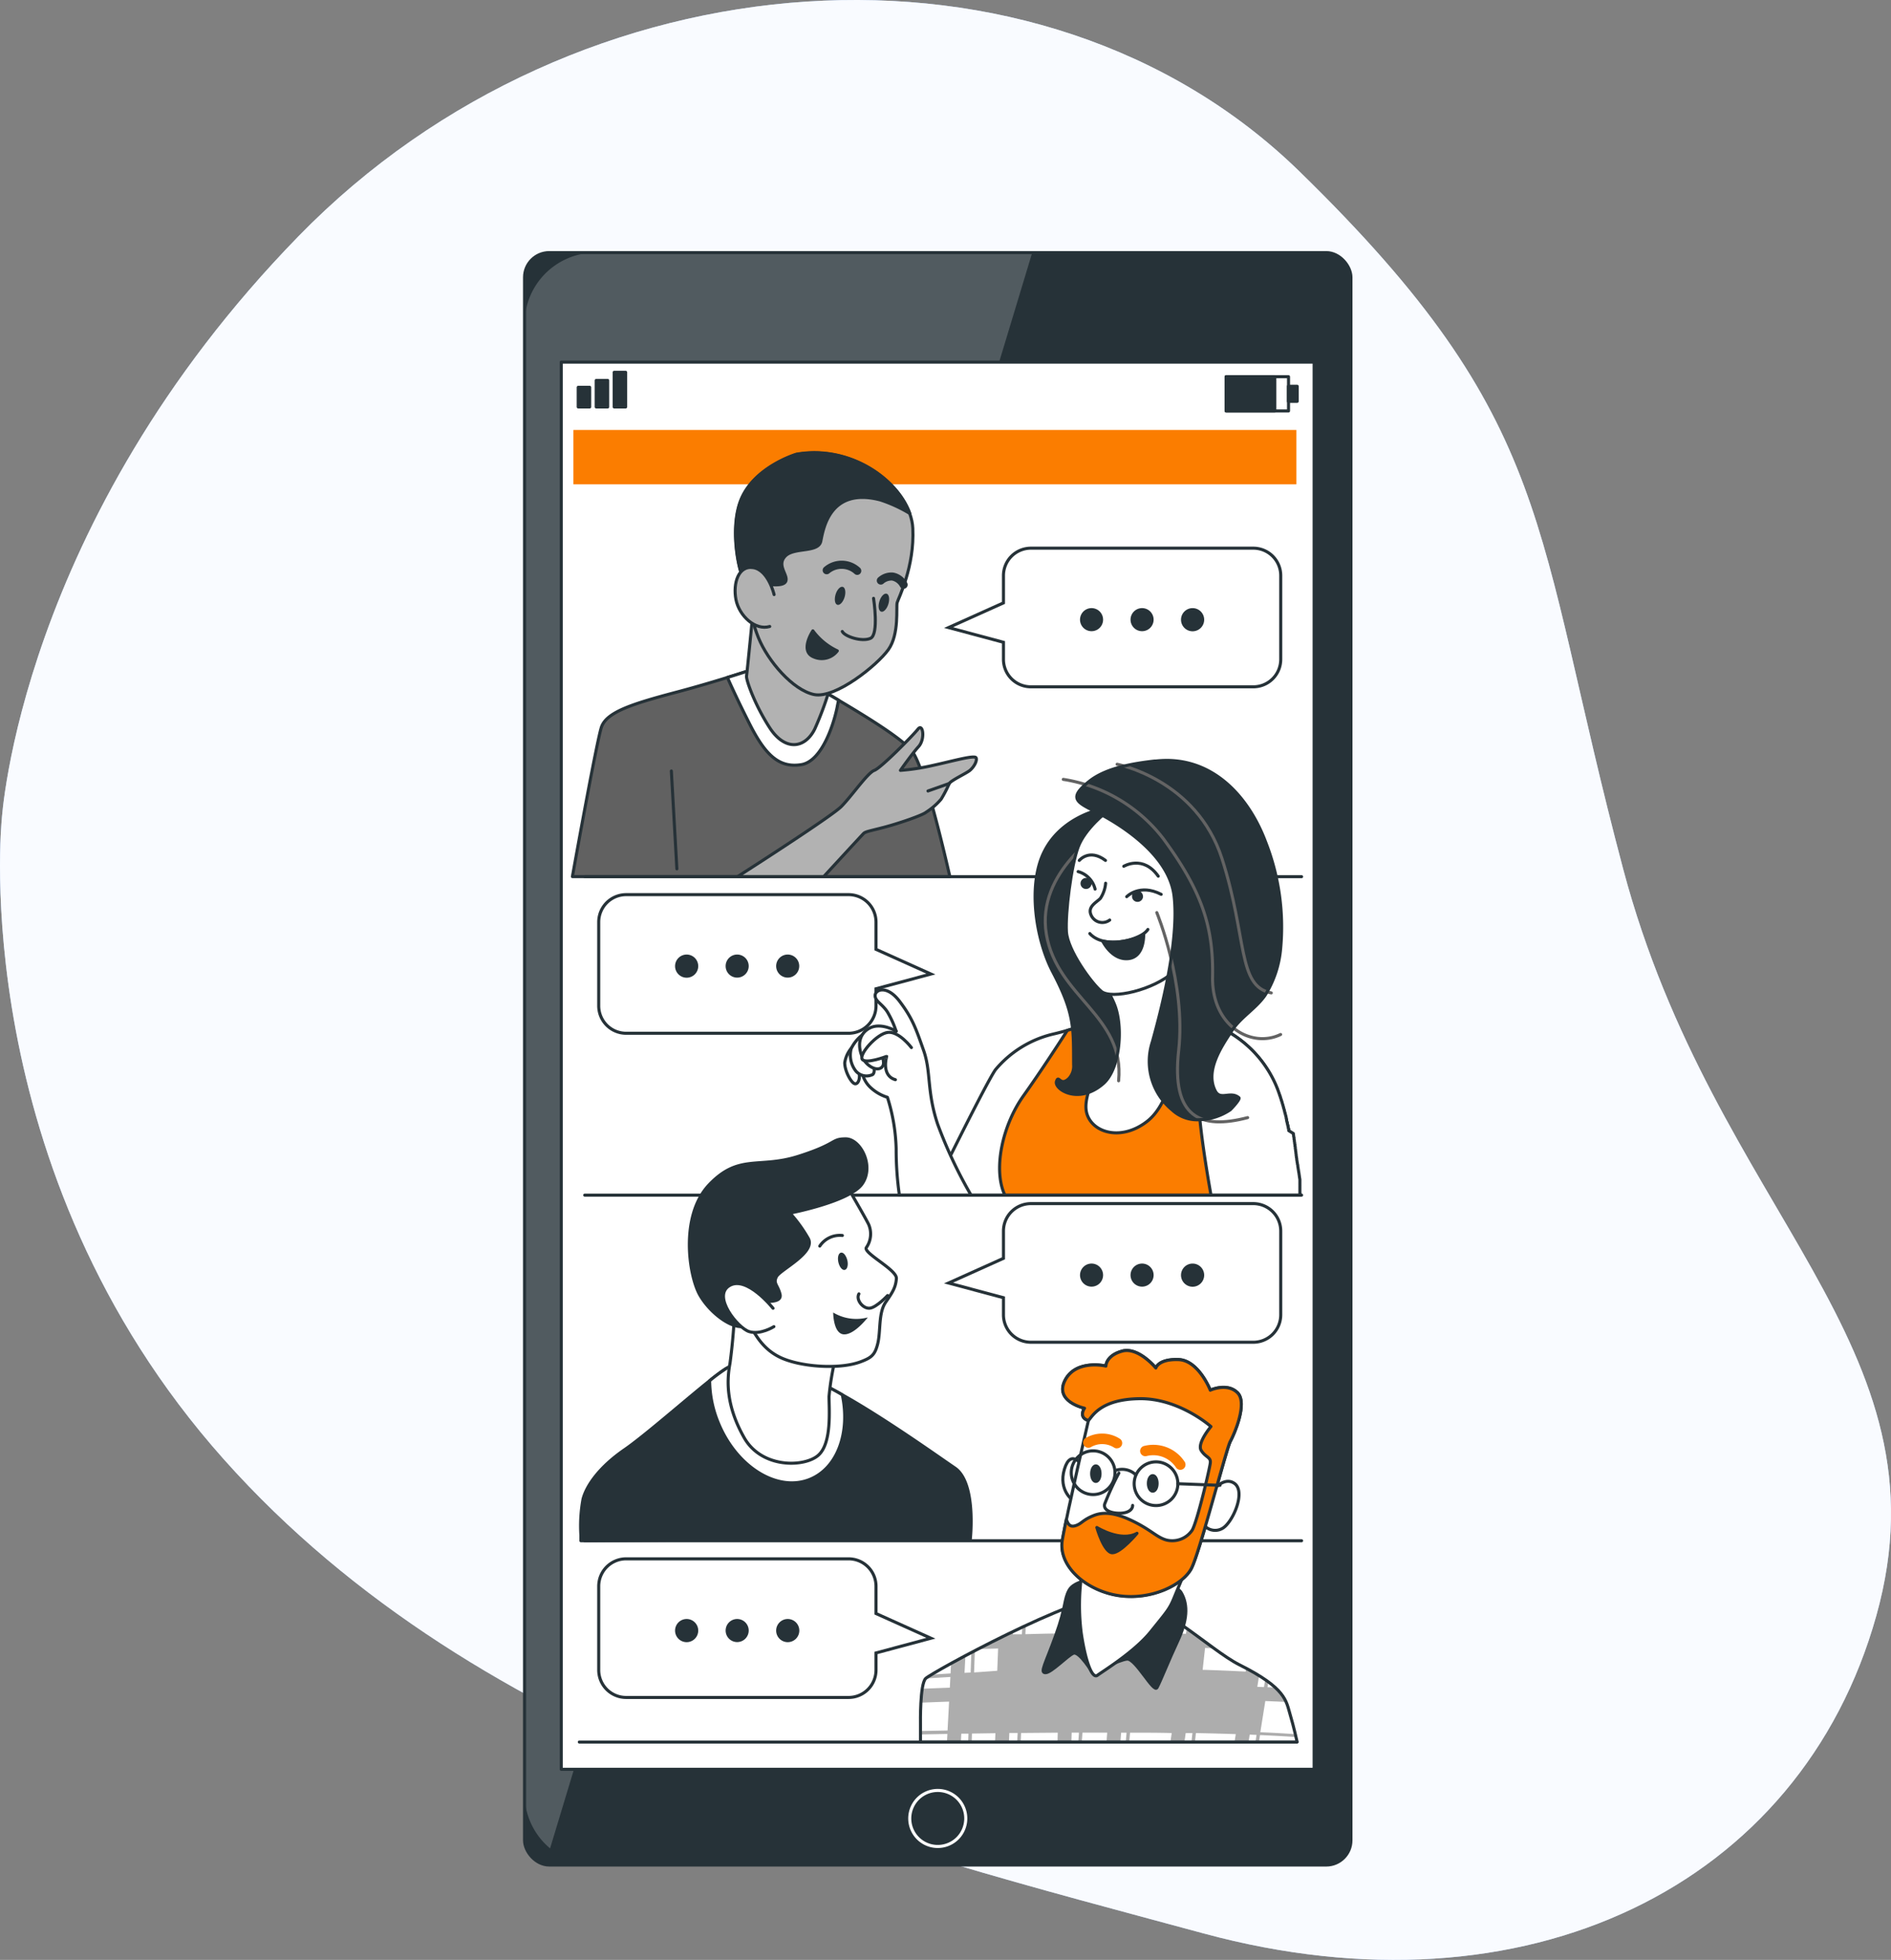 <svg xmlns="http://www.w3.org/2000/svg" width="308.293" height="319.502" viewBox="0 0 308.293 319.502">
  <rect x="0" y="0" width="308.293" height="319.502" fill="#808080" stroke="none"/>
  <g id="Group_Chat-bro" data-name="Group Chat-bro" transform="translate(-0.08 -0.185)">
    <g id="freepik--background-simple--inject-2">
      <path id="Path" d="M.284,133.647s-5.907,56.986,36.195,104.235,107.216,63.077,159.742,77.3,97.341-7.643,109.682-51.808-26.362-65.606-41.268-121.68-10.645-72.658-52.81-113.773S94.262-8.27,48.662,38.516.284,133.647.284,133.647Z" transform="translate(0.08 0.185)" fill="#adc7f7"/>
      <path id="Path-2" data-name="Path" d="M.284,133.647s-5.907,56.986,36.195,104.235,107.216,63.077,159.742,77.3,97.341-7.643,109.682-51.808-26.362-65.606-41.268-121.68-10.645-72.658-52.81-113.773S94.262-8.27,48.662,38.516.284,133.647.284,133.647Z" transform="translate(0.08 0.185)" fill="#f9fbff"/>
    </g>
    <g id="freepik--Device--inject-2" transform="translate(85.499 41.315)">
      <rect id="Rectangle" width="134.726" height="262.85" rx="4.024" transform="translate(0.1 0.05)" fill="#263238"/>
      <g id="Group">
        <path id="Path-3" data-name="Path" d="M11.607,0A11.605,11.605,0,0,0,0,11.611V251.239a11.574,11.574,0,0,0,4.161,8.9L82.764,0Z" transform="translate(0.1 0.05)" fill="#fff" opacity="0.2"/>
        <path id="Path-4" data-name="Path" d="M9.163,4.58a4.567,4.567,0,1,0-1.335,3.24A4.58,4.58,0,0,0,9.163,4.58Z" transform="translate(62.87 250.719)" fill="none" stroke="#fff" stroke-linecap="round" stroke-linejoin="round" stroke-miterlimit="10" stroke-width="0.5"/>
      </g>
      <rect id="Rectangle-2" data-name="Rectangle" width="134.726" height="262.85" rx="4.024" transform="translate(0.1 0.05)" fill="none" stroke="#263238" stroke-linecap="round" stroke-linejoin="round" stroke-miterlimit="10" stroke-width="0.5"/>
      <rect id="Rectangle-3" data-name="Rectangle" width="122.742" height="229.399" transform="translate(6.085 17.901)" fill="#fff" stroke="#263238" stroke-linecap="round" stroke-linejoin="round" stroke-miterlimit="10" stroke-width="0.5"/>
      <rect id="Rectangle-4" data-name="Rectangle" width="10.174" height="5.578" transform="translate(114.477 20.28)" fill="none" stroke="#263238" stroke-linecap="round" stroke-linejoin="round" stroke-miterlimit="10" stroke-width="0.5"/>
      <rect id="Rectangle-5" data-name="Rectangle" width="7.937" height="5.578" transform="translate(114.477 20.28)" fill="#263238" stroke="#263238" stroke-linecap="round" stroke-linejoin="round" stroke-miterlimit="10" stroke-width="0.5"/>
      <rect id="Rectangle-6" data-name="Rectangle" width="1.432" height="2.458" transform="translate(124.63 21.84)" fill="#263238" stroke="#263238" stroke-linecap="round" stroke-linejoin="round" stroke-miterlimit="10" stroke-width="0.5"/>
      <rect id="Rectangle-7" data-name="Rectangle" width="1.867" height="3.198" transform="translate(8.849 22.011)" fill="#263238" stroke="#263238" stroke-linecap="round" stroke-linejoin="round" stroke-miterlimit="10" stroke-width="0.5"/>
      <rect id="Rectangle-8" data-name="Rectangle" width="1.867" height="4.324" transform="translate(11.785 20.886)" fill="#263238" stroke="#263238" stroke-linecap="round" stroke-linejoin="round" stroke-miterlimit="10" stroke-width="0.5"/>
      <rect id="Rectangle-9" data-name="Rectangle" width="1.867" height="5.649" transform="translate(14.713 19.561)" fill="#263238" stroke="#263238" stroke-linecap="round" stroke-linejoin="round" stroke-miterlimit="10" stroke-width="0.5"/>
      <rect id="Rectangle-10" data-name="Rectangle" width="117.861" height="8.861" transform="translate(8.065 28.963)" fill="#fb7d00"/>
    </g>
    <g id="freepik--text-balloons--inject-2" transform="translate(97.612 89.041)">
      <path id="Path-5" data-name="Path" d="M49.647,0H13.423A4.474,4.474,0,0,0,8.949,4.474V8.919L0,12.943l8.949,2.4v2.778A4.474,4.474,0,0,0,13.423,22.6H49.682a4.474,4.474,0,0,0,4.474-4.473V4.481A4.474,4.474,0,0,0,49.647,0Z" transform="translate(57.114 107.355)" fill="#fff" stroke="#263238" stroke-miterlimit="10" stroke-width="0.5"/>
      <path id="Path-6" data-name="Path" d="M3.776,1.888A1.881,1.881,0,1,1,3.228.553,1.888,1.888,0,0,1,3.776,1.888Z" transform="translate(78.531 117.129)" fill="#263238"/>
      <path id="Path-7" data-name="Path" d="M3.762,1.888A1.881,1.881,0,1,1,3.214.553,1.881,1.881,0,0,1,3.762,1.888Z" transform="translate(86.782 117.129)" fill="#263238"/>
      <path id="Path-8" data-name="Path" d="M3.776,1.888A1.888,1.888,0,1,1,1.888,0,1.888,1.888,0,0,1,3.776,1.888Z" transform="translate(95.011 117.129)" fill="#263238"/>
      <path id="Path-9" data-name="Path" d="M49.647,0H13.423A4.474,4.474,0,0,0,8.949,4.466V8.919L0,12.943l8.949,2.4v2.778A4.474,4.474,0,0,0,13.423,22.6H49.682a4.474,4.474,0,0,0,4.474-4.473V4.481A4.474,4.474,0,0,0,49.647,0Z" transform="translate(57.114 0.506)" fill="#fff" stroke="#263238" stroke-miterlimit="10" stroke-width="0.5"/>
      <path id="Path-10" data-name="Path" d="M3.776,1.888A1.881,1.881,0,1,1,3.228.553,1.888,1.888,0,0,1,3.776,1.888Z" transform="translate(78.531 10.279)" fill="#263238"/>
      <path id="Path-11" data-name="Path" d="M3.762,1.888A1.881,1.881,0,1,1,3.214.553,1.881,1.881,0,0,1,3.762,1.888Z" transform="translate(86.782 10.279)" fill="#263238"/>
      <path id="Path-12" data-name="Path" d="M3.776,1.888A1.888,1.888,0,1,1,1.888,0,1.888,1.888,0,0,1,3.776,1.888Z" transform="translate(95.011 10.279)" fill="#263238"/>
      <path id="Path-13" data-name="Path" d="M4.475,0H40.733a4.474,4.474,0,0,1,4.474,4.473V8.918l8.949,4.025-8.949,2.4v2.778A4.474,4.474,0,0,1,40.733,22.6H4.475A4.474,4.474,0,0,1,0,18.122V4.5A4.474,4.474,0,0,1,4.475,0Z" transform="translate(0.078 165.261)" fill="#fff" stroke="#263238" stroke-miterlimit="10" stroke-width="0.5"/>
      <path id="Path-14" data-name="Path" d="M0,1.881A1.888,1.888,0,1,0,1.881,0,1.888,1.888,0,0,0,0,1.881Z" transform="translate(29.006 175.07)" fill="#263238"/>
      <path id="Path-15" data-name="Path" d="M0,1.881A1.881,1.881,0,1,0,1.881,0,1.881,1.881,0,0,0,0,1.881Z" transform="translate(20.769 175.07)" fill="#263238"/>
      <path id="Path-16" data-name="Path" d="M0,1.881A1.888,1.888,0,1,0,1.888,0,1.888,1.888,0,0,0,0,1.881Z" transform="translate(12.526 175.07)" fill="#263238"/>
      <path id="Path-17" data-name="Path" d="M4.474,0H40.733a4.474,4.474,0,0,1,4.474,4.473V8.918l8.949,4.025-8.949,2.4v2.778A4.474,4.474,0,0,1,40.733,22.6H4.474A4.474,4.474,0,0,1,0,18.122V4.466A4.474,4.474,0,0,1,4.474,0Z" transform="translate(0.078 56.986)" fill="#fff" stroke="#263238" stroke-miterlimit="10" stroke-width="0.5"/>
      <path id="Path-18" data-name="Path" d="M0,1.888A1.881,1.881,0,1,0,.548.553,1.888,1.888,0,0,0,0,1.888Z" transform="translate(29.006 66.753)" fill="#263238"/>
      <path id="Path-19" data-name="Path" d="M0,1.888A1.881,1.881,0,1,0,.548.553,1.881,1.881,0,0,0,0,1.888Z" transform="translate(20.769 66.753)" fill="#263238"/>
      <path id="Path-20" data-name="Path" d="M0,1.888A1.888,1.888,0,1,0,1.888,0,1.888,1.888,0,0,0,0,1.888Z" transform="translate(12.526 66.753)" fill="#263238"/>
    </g>
    <g id="freepik--character-1--inject-2" transform="translate(93.337 73.37)">
      <path id="Path-21" data-name="Path" d="M61.538,34.569c-.841-3.711-4.09-17.659-6.12-20.394C53.074,11.013,39.508,3.669,37.57,2.344A15.157,15.157,0,0,0,31.756,0S24.31,2.55,16.972,4.488s-11.4,3.262-12.241,5.7C4.018,12.323.762,30.288,0,34.555Z" transform="translate(0.064 35.161)" fill="#616161" stroke="#263238" stroke-linecap="round" stroke-linejoin="round" stroke-miterlimit="10" stroke-width="0.5"/>
      <path id="Path-22" data-name="Path" d="M.9,15.956Q.442,7.971,0,0" transform="translate(16.195 52.499)" fill="none" stroke="#263238" stroke-linecap="round" stroke-linejoin="round" stroke-miterlimit="10" stroke-width="0.5"/>
      <path id="Path-23" data-name="Path" d="M11.991,16.312c3.47-.506,5.408-6.831,5.921-9.481.071-.385.142-.712.207-1.033-2.764-1.631-5.1-2.956-5.821-3.455A15.157,15.157,0,0,0,6.484,0S3.769.933,0,2.094c.506,1.154,1.8,4,3.733,7.8C6.284,14.888,8.529,16.84,11.991,16.312Z" transform="translate(25.336 35.161)" fill="#fff" stroke="#263238" stroke-linecap="round" stroke-linejoin="round" stroke-miterlimit="10" stroke-width="0.5"/>
      <path id="Path-24" data-name="Path" d="M1.124.433S.1,10.94,0,11.553,1.33,16.24,3.781,20.015s5.7,3.469,7.339.2a52.526,52.526,0,0,0,2.957-8.462,10.965,10.965,0,0,1-7.446-5.7C4.187,1.153,2.142-.991,1.124.433Z" transform="translate(28.452 25.446)" fill="#b2b2b2" stroke="#263238" stroke-linecap="round" stroke-linejoin="round" stroke-miterlimit="10" stroke-width="0.5"/>
      <path id="Path-25" data-name="Path" d="M9.932.253S3.405,2.191,1.061,7.291c-1.909,4.146-.819,10.607,0,12.744s1.119,6.325,2.65,10.1,5.607,8.548,9.077,9.26S23.092,34.6,24.9,32.059s1.225-6.938,1.425-7.65,2.85-5.813,2.551-12.11S19.829-1.478,9.932.253Z" transform="translate(26.683 0.644)" fill="#b2b2b2" stroke="#263238" stroke-linecap="round" stroke-linejoin="round" stroke-miterlimit="10" stroke-width="0.5"/>
      <path id="Path-26" data-name="Path" d="M5.1,0s.919,5.912-.513,6.525S.406,6.219,0,5.4" transform="translate(44.061 24.355)" fill="none" stroke="#263238" stroke-linecap="round" stroke-linejoin="round" stroke-miterlimit="10" stroke-width="0.5"/>
      <path id="Path-27" data-name="Path" d="M4.922,3.262A10.423,10.423,0,0,1,.939,0s-2.244,3.362.207,4.274A3.178,3.178,0,0,0,4.922,3.262Z" transform="translate(38.327 29.654)" fill="#263238" stroke="#263238" stroke-linecap="round" stroke-linejoin="round" stroke-miterlimit="10" stroke-width="0.5"/>
      <path id="Path-28" data-name="Path" d="M1.592,1.7C1.343,2.51.815,3.066.409,2.944S-.118,2.068.124,1.256.9-.1,1.3.017,1.834.893,1.592,1.7Z" transform="translate(42.846 22.464)" fill="#263238"/>
      <path id="Path-29" data-name="Path" d="M1.592,1.7C1.343,2.517.815,3.072.409,2.944S-.118,2.068.124,1.263.9-.1,1.307.016,1.834.9,1.592,1.7Z" transform="translate(49.986 23.583)" fill="#263238"/>
      <path id="Path-30" data-name="Path" d="M5.651,2.322a.656.656,0,0,1-.456-.178,3.131,3.131,0,0,0-4.125-.071A.656.656,0,1,1,.243,1.054a4.4,4.4,0,0,1,5.864.135.662.662,0,0,1,0,.933A.648.648,0,0,1,5.651,2.322Z" transform="translate(40.861 18.214)" fill="#263238"/>
      <path id="Path-31" data-name="Path" d="M4.329,2.655a.67.67,0,0,1-.556-.3,1.981,1.981,0,0,0-1.318-1.04,2.01,2.01,0,0,0-1.361.456A.656.656,0,1,1,.218.8,3.249,3.249,0,0,1,2.633.013,3.2,3.2,0,0,1,4.885,1.644a.655.655,0,0,1-.556,1.012Z" transform="translate(49.728 20.139)" fill="#263238"/>
      <path id="Path-32" data-name="Path" d="M1.268,20.592c.043.128.078.256.114.392v.085c.043.142.078.292.114.442v.043a2.844,2.844,0,0,0,.114.52l3.22-.712s2.957.613,3.37-.406S6.669,18.4,8.094,16.88s5.408-.513,5.814-2.45S15.333,5.561,23.6,7.7a23.073,23.073,0,0,1,4.816,2.208C26.4,4.265,18.6-1.263,9.932.255c0,0-6.526,1.938-8.871,7.038-1.909,4.146-.819,10.607,0,12.744.05.135.1.285.15.435Z" transform="translate(26.648 0.607)" fill="#263238" stroke="#263238" stroke-linecap="round" stroke-linejoin="round" stroke-miterlimit="10" stroke-width="0.5"/>
      <path id="Path-33" data-name="Path" d="M6.358,4.427S5.439.452,2.988.039s-3.363,2.55-2.85,5.2,3.156,5.1,5.508,4.388" transform="translate(26.588 19.315)" fill="#b2b2b2" stroke="#263238" stroke-linecap="round" stroke-linejoin="round" stroke-miterlimit="10" stroke-width="0.5"/>
      <path id="Path-34" data-name="Path" d="M14.043,24.286c1.86-2.023,6.184-6.717,6.505-7.038s1.019-.406,3.363-1.019,6.22-1.938,6.833-2.45A10.943,10.943,0,0,0,33.2,11.643a21.624,21.624,0,0,0,1.325-2.55c.306-.513,2.75-1.631,3.363-2.137S39.109,5.431,38.9,4.918s-3.769.513-7.032,1.225a35.8,35.8,0,0,1-5.308.812S28.4,4.306,29.519,3.08s.712-3.875-.1-2.849-6.013,6.325-7.125,6.732-3.669,4.181-5.408,5.919C15.461,14.307,3.876,21.808,0,24.279Z" transform="translate(26.982 45.444)" fill="#b2b2b2" stroke="#263238" stroke-linecap="round" stroke-linejoin="round" stroke-miterlimit="10" stroke-width="0.5"/>
      <path id="Path-35" data-name="Path" d="M3.47,0,0,1.225" transform="translate(58.033 54.536)" fill="none" stroke="#263238" stroke-linecap="round" stroke-linejoin="round" stroke-miterlimit="10" stroke-width="0.5"/>
      <path id="Path-36" data-name="Path" d="M116.871.356H0" transform="translate(2.073 69.374)" fill="none" stroke="#263238" stroke-linecap="round" stroke-linejoin="round" stroke-miterlimit="10" stroke-width="0.5"/>
    </g>
    <g id="freepik--character-2--inject-2" transform="translate(94.762 123.946)">
      <path id="Path-37" data-name="Path" d="M60.156,30.238C59.8,27.524,58.282,16.889,56.045,12A18.431,18.431,0,0,0,44.695,1.987C40.6.748,35.254-.3,32.582.078c0,0-8.871,3.056-12.682,3.911a17.483,17.483,0,0,0-9.391,5.82C9.084,11.846,1.617,26.94,0,30.238Z" transform="translate(57.085 40.831)" fill="#fff" stroke="#263238" stroke-linecap="round" stroke-linejoin="round" stroke-miterlimit="10" stroke-width="0.5"/>
      <path id="Path-38" data-name="Path" d="M48.958,30.238C48.6,27.524,47.084,16.889,44.847,12A18.431,18.431,0,0,0,33.5,1.987C29.4.748,24.057-.3,21.385.078c0,0-6.078,2.094-10.338,3.3C9.714,5.456,6.721,10.072,3.921,14,.359,18.991-1.066,26.2.865,30.238Z" transform="translate(68.283 40.831)" fill="#fb7d00" stroke="#263238" stroke-linecap="round" stroke-linejoin="round" stroke-miterlimit="10" stroke-width="0.5"/>
      <path id="Path-39" data-name="Path" d="M1.589,4.751a31.613,31.613,0,0,1,.955,10.208C2.159,20.779-.891,24.5.257,27.453s5.7,4.1,9.726.955,4.767-10.87,4.866-14.3S16.566,0,16.566,0,12.291,5.05,7.3,5.243,1.589,4.751,1.589,4.751Z" transform="translate(82.357 30.63)" fill="#fff" stroke="#263238" stroke-linecap="round" stroke-linejoin="round" stroke-miterlimit="10" stroke-width="0.5"/>
      <path id="Path-40" data-name="Path" d="M10.92.093S4.507,1.233,1.579,6.86c-2.85,5.392-1.5,14.46,1.318,19.831,3.562,6.781,3.349,9.1,3.384,15.094a2.963,2.963,0,0,1-.755,2.237c-1.468,1.425-1.66-.712-2.045.5s3.562,3.889,7.631.349c2.636-2.3,3.242-8.733,2-12.459s-7.438-11.44-6.1-17.445S13.022,4,13.428,1.71,10.92.093,10.92.093Z" transform="translate(74.074 8.02)" fill="#263238"/>
      <path id="Path-41" data-name="Path" d="M9.539,0S-1.548,6.646.184,16.932,13.008,30.224,11.961,40.824" transform="translate(75.726 11.604)" fill="none" stroke="#636363" stroke-linecap="round" stroke-linejoin="round" stroke-miterlimit="10" stroke-width="0.5"/>
      <path id="Path-42" data-name="Path" d="M10.92.093S4.507,1.233,1.579,6.86c-2.85,5.392-1.5,14.46,1.318,19.831,3.562,6.781,3.349,9.1,3.384,15.094a2.963,2.963,0,0,1-.755,2.237c-1.468,1.425-1.66-.712-2.045.5s3.562,3.889,7.631.349c2.636-2.3,3.242-8.733,2-12.459s-7.438-11.44-6.1-17.445S13.022,4,13.428,1.71,10.92.093,10.92.093Z" transform="translate(74.074 8.02)" fill="none" stroke="#263238" stroke-linecap="round" stroke-linejoin="round" stroke-miterlimit="10" stroke-width="0.5"/>
      <path id="Path-43" data-name="Path" d="M2.054,27.987H16.546v-.242h0v-.157h0V27h0v-.492a1.787,1.787,0,0,0,0-.192v-.876l-.043-.256h0l-.043-.256v-.057l-.043-.278h0a2.494,2.494,0,0,0-.05-.321h0c-.05-.328-.107-.67-.164-1.019h0a.64.64,0,0,0-.057-.321V22.9a1.683,1.683,0,0,0-.057-.321v-.05a1.644,1.644,0,0,0-.057-.306v-.078a.55.55,0,0,0-.05-.278v-.114l-.043-.249v-.128l-.043-.242v-.121a1.629,1.629,0,0,0-.05-.256v-.121a1.629,1.629,0,0,0-.05-.256v-.128a.449.449,0,0,0-.05-.249v-.128a.474.474,0,0,0-.05-.256v-.135a1.714,1.714,0,0,0-.05-.249V19.1a1.05,1.05,0,0,0-.057-.249v-.135a.423.423,0,0,0-.057-.256.826.826,0,0,0,0-.128,1.716,1.716,0,0,0-.05-.264v-.128l-.755-.47V17.36a1.317,1.317,0,0,0-.071-.313v-.071l-.085-.37h0c-.057-.256-.121-.513-.185-.769v-.057a1.726,1.726,0,0,0-.071-.321v-.114l-.064-.256a1.282,1.282,0,0,1-.036-.135l-.064-.242a.2.2,0,0,0-.036-.135c-.036-.043-.036-.15-.057-.228l-.043-.15a.793.793,0,0,0-.057-.214l-.043-.15-.057-.207-.043-.157a.773.773,0,0,0-.057-.2l-.043-.15a1.966,1.966,0,0,1-.057-.192.576.576,0,0,0-.05-.157c-.014-.05,0-.128-.057-.185s0-.1-.05-.157a1.716,1.716,0,0,0-.057-.178,1.225,1.225,0,0,0-.05-.15,1.837,1.837,0,0,0-.057-.185.176.176,0,0,0-.05-.142c-.05-.05-.036-.121-.057-.178s-.036-.093-.05-.142l-.064-.171a1.04,1.04,0,0,0-.05-.135,1.6,1.6,0,0,0-.057-.171.954.954,0,0,1-.05-.128l-.064-.171a.126.126,0,0,0-.05-.121l-.071-.171-.043-.114a.441.441,0,0,0-.078-.178.556.556,0,0,1-.036-.1L12.5,9.738A18.523,18.523,0,0,0,1.9,0C1.27,2.215-.326,8.413.059,13.534.4,18.407,1.527,25.046,2.054,27.987Z" transform="translate(100.695 43.082)" fill="#fff" stroke="#263238" stroke-linecap="round" stroke-linejoin="round" stroke-miterlimit="10" stroke-width="0.5"/>
      <path id="Path-44" data-name="Path" d="M6.7.389S3.074,3.153,1.934,6.209-.168,16.979.025,20.035s4.1,8.391,5.7,9.723,8.55-.192,11.827-3.241c2.266-2.137,4.2-9.438,2.672-16.59S11.375-1.328,6.7.389Z" transform="translate(79.155 8.102)" fill="#fff" stroke="#263238" stroke-linecap="round" stroke-linejoin="round" stroke-miterlimit="10" stroke-width="0.5"/>
      <path id="Path-45" data-name="Path" d="M0,1.1S2.095-1.094,5.622.715" transform="translate(89.005 21.317)" fill="none" stroke="#263238" stroke-linecap="round" stroke-linejoin="round" stroke-miterlimit="10" stroke-width="0.5"/>
      <path id="Path-46" data-name="Path" d="M2.764,2.849A3.9,3.9,0,0,0,0,0" transform="translate(81.089 18.328)" fill="none" stroke="#263238" stroke-linecap="round" stroke-linejoin="round" stroke-miterlimit="10" stroke-width="0.5"/>
      <path id="Path-47" data-name="Path" d="M2.519,0a5.321,5.321,0,0,1-.862,2.479C.987,3.149-.438,3.811.132,5.15A1.992,1.992,0,0,0,3.181,6" transform="translate(83.052 20.223)" fill="none" stroke="#263238" stroke-linecap="round" stroke-linejoin="round" stroke-miterlimit="10" stroke-width="0.5"/>
      <path id="Path-48" data-name="Path" d="M0,.89s1.624-2,4.275,0" transform="translate(81.274 15.615)" fill="none" stroke="#263238" stroke-linecap="round" stroke-linejoin="round" stroke-miterlimit="10" stroke-width="0.5"/>
      <path id="Path-49" data-name="Path" d="M0,.516S3.142-1.393,5.622,2.133" transform="translate(88.528 16.943)" fill="none" stroke="#263238" stroke-linecap="round" stroke-linejoin="round" stroke-miterlimit="10" stroke-width="0.5"/>
      <path id="Path-50" data-name="Path" d="M0,.67S1.339,2.479,4.987,2,9.469,0,9.469,0" transform="translate(82.992 27.752)" fill="none" stroke="#263238" stroke-linecap="round" stroke-linejoin="round" stroke-miterlimit="10" stroke-width="0.5"/>
      <path id="Path-51" data-name="Path" d="M1.81.9A.9.9,0,1,1,.9,0a.9.9,0,0,1,.9.9Z" transform="translate(89.86 21.463)" fill="#263238"/>
      <path id="Path-52" data-name="Path" d="M1.81.9a.9.9,0,1,1-.265-.64A.9.9,0,0,1,1.81.9Z" transform="translate(81.467 19.361)" fill="#263238"/>
      <path id="Path-53" data-name="Path" d="M0,1.168S1.525,4.317,4.2,4.018,6.676,0,6.676,0A9.727,9.727,0,0,1,0,1.168Z" transform="translate(85.093 28.493)" fill="#263238" stroke="#263238" stroke-linecap="round" stroke-linejoin="round" stroke-miterlimit="10" stroke-width="0.5"/>
      <path id="Path-54" data-name="Path" d="M12.892.1h-.214C9.259.492,4.77,1.211,2.027,3.412-1.315,6.076-.168,6.746,2.882,8.27S14.994,14.852,15.856,22.1s-2.1,18.592-3.527,23.742a10.252,10.252,0,0,0,3.242,11.155,5.943,5.943,0,0,0,4.688,1.553A9.287,9.287,0,0,0,25,56.965c.135-.107,1.7-1.752,1.425-1.973-1.368-1.161-3.014.506-3.847-1.09-1.7-3.277.94-7.2,2.729-9.894,1.461-2.2,3.89-3.562,5.372-5.7a17.186,17.186,0,0,0,2.551-7.629A38.013,38.013,0,0,0,30.776,13.3C28.133,6.247,22.661-.021,14.6,0,14.047.007,13.462.036,12.892.1Z" transform="translate(80.872 0.199)" fill="#263238"/>
      <g id="Group-2" data-name="Group" transform="translate(78.375 0.712)">
        <path id="Path-55" data-name="Path" d="M0,0A25.513,25.513,0,0,1,16.33,9.7c6.355,8.626,8.165,14.482,8.008,22.488s6.32,11.711,11.094,9.4" transform="translate(0.292 2.579)" fill="none" stroke="#636363" stroke-linecap="round" stroke-linejoin="round" stroke-miterlimit="10" stroke-width="0.5"/>
        <path id="Path-56" data-name="Path" d="M0,0S12.946,2.465,17.1,15.4s2.472,20.814,8.03,21.876" transform="translate(9.07 0.114)" fill="none" stroke="#636363" stroke-linecap="round" stroke-linejoin="round" stroke-miterlimit="10" stroke-width="0.5"/>
        <path id="Path-57" data-name="Path" d="M0,0S4.781,11.554,3.562,22.488s3.562,12.943,11.25,10.934" transform="translate(15.54 24.298)" fill="none" stroke="#636363" stroke-linecap="round" stroke-linejoin="round" stroke-miterlimit="10" stroke-width="0.5"/>
      </g>
      <path id="Path-58" data-name="Path" d="M12.892.1h-.214C9.259.492,4.77,1.211,2.027,3.412-1.315,6.076-.168,6.746,2.882,8.27S14.994,14.852,15.856,22.1s-2.1,18.592-3.527,23.742a10.252,10.252,0,0,0,3.242,11.155,5.943,5.943,0,0,0,4.688,1.553A9.287,9.287,0,0,0,25,56.965c.135-.107,1.7-1.752,1.425-1.973-1.368-1.161-3.014.506-3.847-1.09-1.7-3.277.94-7.2,2.729-9.894,1.461-2.2,3.89-3.562,5.372-5.7a17.186,17.186,0,0,0,2.551-7.629A38.013,38.013,0,0,0,30.776,13.3C28.133,6.247,22.661-.021,14.6,0,14.047.007,13.462.036,12.892.1Z" transform="translate(80.872 0.199)" fill="none" stroke="#263238" stroke-linecap="round" stroke-linejoin="round" stroke-miterlimit="10" stroke-width="0.5"/>
      <path id="Path-59" data-name="Path" d="M1.57,15.983a7.125,7.125,0,0,0,2.672,1.524A30.2,30.2,0,0,1,5.667,25.9a51.988,51.988,0,0,0,.527,7.558H17.879A74.666,74.666,0,0,1,12.436,21.9c-1.81-5.435-1.047-8.491-2.287-12.017S8.332,4.636,6.237,1.872s-4-1.909-4-.955,1.14,1.332,2,2.671A15.67,15.67,0,0,1,5.66,6.73S1.649,8.546.509,10.548A4.55,4.55,0,0,0,1.57,15.983Z" transform="translate(45.754 37.613)" fill="#fff" stroke="#263238" stroke-linecap="round" stroke-linejoin="round" stroke-miterlimit="10" stroke-width="0.5"/>
      <path id="Path-60" data-name="Path" d="M1.525,0A4.888,4.888,0,0,0,0,2.849C0,4.274,1.14,6.283,1.717,6.283s.855-1.047.57-2.094S1.525,0,1.525,0Z" transform="translate(43.035 46.636)" fill="#fff" stroke="#263238" stroke-linecap="round" stroke-linejoin="round" stroke-miterlimit="10" stroke-width="0.5"/>
      <path id="Path-61" data-name="Path" d="M2.417.036A6.2,6.2,0,0,0,.13,2.614,4.2,4.2,0,0,0,.892,6.24a2.291,2.291,0,0,0,2.764.57c.477-.477.093-1.524,0-2.137S2.609,2.194,2.7,1.339A12.99,12.99,0,0,0,2.8,0Z" transform="translate(43.952 44.592)" fill="#fff" stroke="#263238" stroke-linecap="round" stroke-linejoin="round" stroke-miterlimit="10" stroke-width="0.5"/>
      <path id="Path-62" data-name="Path" d="M5.97.845S3.483-.68,1.581.367-.236,3.516.434,5.04,2.821,7.427,3.583,6.757s-.1-1.717.093-3.141S5.97.845,5.97.845Z" transform="translate(45.458 43.498)" fill="#fff" stroke="#263238" stroke-linecap="round" stroke-linejoin="round" stroke-miterlimit="10" stroke-width="0.5"/>
      <path id="Path-63" data-name="Path" d="M8.087,2.489S6.078-.182,4.268.01-.5,3.572.072,4.4s3.983-.484,3.983-.484S3.1,7.062,5.48,7.724" transform="translate(45.82 44.525)" fill="#fff" stroke="#263238" stroke-linecap="round" stroke-linejoin="round" stroke-miterlimit="10" stroke-width="0.5"/>
      <path id="Path-64" data-name="Path" d="M116.871.356H0" transform="translate(0.648 70.713)" fill="none" stroke="#263238" stroke-linecap="round" stroke-linejoin="round" stroke-miterlimit="10" stroke-width="0.5"/>
    </g>
    <g id="freepik--character-3--inject-2" transform="translate(94.049 185.206)">
      <path id="Path-65" data-name="Path" d="M116.871.356H0" transform="translate(1.361 65.791)" fill="none" stroke="#263238" stroke-linecap="round" stroke-linejoin="round" stroke-miterlimit="10" stroke-width="0.5"/>
      <path id="Path-66" data-name="Path" d="M63.532,28.461S64.573,19.243,61,16.821,41.873,3.23,35.88,1.862,26.2-.788,23.768.594,11.342,10.98,7.2,13.829.975,19.706.4,21.893A23.915,23.915,0,0,0,.049,27.77v.919S63.768,28.225,63.532,28.461Z" transform="translate(0.685 37.459)" fill="#263238" stroke="#263238" stroke-linecap="round" stroke-linejoin="round" stroke-miterlimit="10" stroke-width="0.5"/>
      <path id="Path-67" data-name="Path" d="M2.743.6A28.051,28.051,0,0,0,0,2.62a18.374,18.374,0,0,0,1.425,6.9c2.978,7.237,9.683,11.34,14.962,9.168,4.5-1.852,6.548-7.636,5.244-13.769a30.313,30.313,0,0,0-6.8-3.049C8.849.483,5.166-.785,2.743.6Z" transform="translate(21.724 37.442)" fill="#fff" stroke="#263238" stroke-linecap="round" stroke-linejoin="round" stroke-miterlimit="10" stroke-width="0.5"/>
      <path id="Path-68" data-name="Path" d="M1.107.141A95.332,95.332,0,0,1,.3,10.164c-.577,2.992-.577,7.031,2.308,12.11s9.9,4.837,12.112,2.849,1.724-7.487,1.724-9.559a44.165,44.165,0,0,1,1.218-6.945A69.19,69.19,0,0,1,7.462,3.7C4.007,1.4,2.261-.55,1.107.141Z" transform="translate(24.743 27.07)" fill="#fff" stroke="#263238" stroke-linecap="round" stroke-linejoin="round" stroke-miterlimit="10" stroke-width="0.5"/>
      <path id="Path-69" data-name="Path" d="M17.592.425s2.764,4.723,3.456,6.1a3.9,3.9,0,0,1-.349,3.8c-.627.876,4.987,3.612,4.888,5.05s-.606,2.23-1.738,3.861c-1.24,1.781-.777,4.765-1.325,6.86-.463,1.781-1.033,2.222-2.85,2.892-3.463,1.268-9.911.8-13.138-.8S2.159,23.69,1.005,21.617-.263,15.74.428,11.708,6.534,2.263,9.99.767,17.592.425,17.592.425Z" transform="translate(26.583 8.016)" fill="#fff" stroke="#263238" stroke-linecap="round" stroke-linejoin="round" stroke-miterlimit="10" stroke-width="0.5"/>
      <path id="Path-70" data-name="Path" d="M5.643.8A7.3,7.3,0,0,1,0,0S0,3.455,1.731,3.562,5.643.8,5.643.8Z" transform="translate(41.866 28.942)" fill="#263238"/>
      <path id="Path-71" data-name="Path" d="M1.529,1.25c.178.776,0,1.482-.413,1.574S.247,2.361.069,1.584.069.1.482.01,1.33.473,1.529,1.25Z" transform="translate(42.645 19.173)" fill="#263238"/>
      <path id="Path-72" data-name="Path" d="M0,1.752A3.933,3.933,0,0,1,3.684.022" transform="translate(39.679 16.362)" fill="none" stroke="#263238" stroke-linecap="round" stroke-linejoin="round" stroke-miterlimit="10" stroke-width="0.5"/>
      <path id="Path-73" data-name="Path" d="M4.809.271S3.027,2.194,1.923,2.336-.414.962.135,0" transform="translate(45.928 25.9)" fill="none" stroke="#263238" stroke-linecap="round" stroke-linejoin="round" stroke-miterlimit="10" stroke-width="0.5"/>
      <path id="Path-74" data-name="Path" d="M11.925,26.577c.549-.178,3.228.235,2.85-1.268s-1.147-1.724-.577-2.849,6.455-3.918,5.187-6.219A23.45,23.45,0,0,0,16.393,12.1s9.676-1.845,11.749-4.723S27.914,0,25.491,0s-1.268.8-7.716,2.849S8.092,2.393,3.254,7.458s-3.342,14.959-1.5,18.086,5.529,5.642,7.374,4.951S10.543,27.04,11.925,26.577Z" transform="translate(18.42 0.634)" fill="#263238" stroke="#263238" stroke-linecap="round" stroke-linejoin="round" stroke-miterlimit="10" stroke-width="0.5"/>
      <path id="Path-75" data-name="Path" d="M8.084,4.029S3.809-1.385.959.339,2.341,7.256,4.187,7.833s4.033-.812,4.033-.812" transform="translate(23.978 24.222)" fill="#fff" stroke="#263238" stroke-linecap="round" stroke-linejoin="round" stroke-miterlimit="10" stroke-width="0.5"/>
    </g>
    <g id="freepik--character-4--inject-2" transform="translate(94.049 220.11)">
      <path id="Path-76" data-name="Path" d="M116.985.356H0" transform="translate(0.477 63.704)" fill="none" stroke="#263238" stroke-linecap="round" stroke-linejoin="round" stroke-miterlimit="10" stroke-width="0.5"/>
      <path id="Path-77" data-name="Path" d="M0,20.929s-.107-6.34.841-7.294S25.155-.1,31.71,0,47.221,9.026,52,11.4c7.609,3.8,7.609,5.912,8.244,8.028s1.161,4.545,1.161,4.545H0Z" transform="translate(56.098 40.068)" fill="#fff"/>
      <path id="Shape" d="M30.289,23.949l.113-1.5H26.369l-.113,1.5h-.563l.107-1.5H24.61l-.049,1.49H22.3l.043-1.482-5.979.05L16.3,23.927h-.57L15.8,22.5H14.442l-.057,1.425H12.119l.058-1.382L8.35,22.6l-.042,1.325H7.737l.05-1.311H6.612l-.065,1.3H4.282l.064-1.254L0,22.745v-.562L4.375,22.1l.249-4.709c-1.71.057-3.263.122-4.56.171.043-.777.107-1.56.214-2.273l4.467-.171.093-1.745L.791,13.62l.049-.064a6.119,6.119,0,0,1,.833-.562L4.866,12.8l.086-1.688c.713-.391,1.5-.812,2.337-1.261L7.139,12.7l1-.049L8.25,9.374l.578-.3L8.7,12.637l3.776-.271.142-3.632L9.056,8.84c1.852-.968,3.884-1.987,5.963-2.992v.563h1.475l.064-1.254.577-.27L17.064,6.4C18.9,6.354,20.819,6.29,22.8,6.29l.122-3.932c.784-.313,1.574-.613,2.287-.877l-.149,4.78h1.916l.413-5.5.585-.178-.427,5.7h4.039L32.055,0a10.29,10.29,0,0,1,2.237.42l-.435,5.855h1.154l.5-5.428.549.228-.477,5.2c2.522.007,5.087.022,7.659.057l.128-.869C44.93,6.547,46.4,7.686,47.78,8.683l-1.425-.035-.392,3.561c2.337.071,4.681.164,7.011.292l.085-.5c.791.419,1.489.819,2.1,1.2l-.284,1.781,1.09.042.185-1.175c.185.122.356.249.52.371l-.136.826,1.211.05a7.111,7.111,0,0,1,1.781,2.343l-3.348-.142-.813,5.086q3.046.128,5.7.314a1.707,1.707,0,0,0,.15.47c-1.832-.122-3.805-.228-5.9-.32l-.164,1.047h-.571l.171-1.076-1.119-.042-.178,1.118H51.171l.193-1.2c-2.1-.072-4.275-.129-6.5-.171l-.149,1.367h-.571l.15-1.374H43.2l-.206,1.425h-2.28l.206-1.425c-2.245-.058-4.517-.058-6.79-.058l-.136,1.49h-.57l.135-1.49h-.89l-.114,1.5Z" transform="translate(56.138 40.076)" fill="#adadad"/>
      <path id="Path-78" data-name="Path" d="M0,20.929s-.107-6.34.841-7.294S25.155-.1,31.71,0,47.221,9.026,52,11.4c7.609,3.8,7.609,5.912,8.244,8.028s1.161,4.545,1.161,4.545H0Z" transform="translate(56.098 40.068)" fill="none" stroke="#263238" stroke-linecap="round" stroke-linejoin="round" stroke-miterlimit="10" stroke-width="0.5"/>
      <path id="Path-79" data-name="Path" d="M8.22.235s-3.171.214-4.011,1.8S3.781,4.573,2.071,9.324-.572,15.457.382,15.457s3.562-2.75,4.539-3.17S8.1,15.557,8.1,15.557s4.225-2.215,5.6-2.322,4.332,5.6,4.859,4.652,1.9-4.438,3.384-7.608,1.8-5.813.527-7.928S9.281-.4,8.22.235Z" transform="translate(76.097 37.298)" fill="#263238" stroke="#263238" stroke-linecap="round" stroke-linejoin="round" stroke-miterlimit="10" stroke-width="0.5"/>
      <path id="Path-80" data-name="Path" d="M.394,0A35.815,35.815,0,0,0,.288,9.83c.712,4.751,1.8,7.5,2.643,6.867s6.028-3.8,8.671-7.081,3.064-3.7,3.8-5.492,1.582-3.8,1.582-3.8S7.163,4.018.394,0Z" transform="translate(82.02 36.478)" fill="#fff" stroke="#263238" stroke-linecap="round" stroke-linejoin="round" stroke-miterlimit="10" stroke-width="0.5"/>
      <path id="Path-81" data-name="Path" d="M3.212,1.169S1.31-1.787.256,1.7s1.475,5.385,1.8,5.172S3.212,1.169,3.212,1.169Z" transform="translate(79.309 17.872)" fill="#fff" stroke="#263238" stroke-linecap="round" stroke-linejoin="round" stroke-miterlimit="10" stroke-width="0.5"/>
      <path id="Path-82" data-name="Path" d="M4.309,11.429S.817,26.538.076,30.876s4.018,8.341,9.305,9.082,10.353-1.8,11.728-4.438,5.7-19.546,6.341-20.707S30.3,8.58,28.619,6.885s-4.439-.42-4.439-.42S22.271,1.6,19,1.478s-3.7,1.368-3.7,1.368S12.445-.637,9.8.1,7.159,2.532,7.159,2.532,2.3,1.371.5,4.855,3.675,9.4,3.675,9.4,2.613,10.9,4.309,11.429Z" transform="translate(79.167 0.217)" fill="#fff" stroke="#263238" stroke-linecap="round" stroke-linejoin="round" stroke-miterlimit="10" stroke-width="0.5"/>
      <path id="Path-83" data-name="Path" d="M.841,2.456C1.161,2.349,3.277-1.034,5.28.319s-.313,6.553-2,7.394A2.344,2.344,0,0,1,0,6.552" transform="translate(101.972 21.557)" fill="#fff" stroke="#263238" stroke-linecap="round" stroke-linejoin="round" stroke-miterlimit="10" stroke-width="0.5"/>
      <path id="Path-84" data-name="Path" d="M28.635,6.885c-1.7-1.688-4.439-.42-4.439-.42S22.287,1.6,19.017,1.478s-3.7,1.368-3.7,1.368S12.462-.637,9.818.1,7.175,2.532,7.175,2.532,2.316,1.371.52,4.855,3.691,9.4,3.691,9.4s-1.062,1.482.634,2.009c.634-.634,1.9-3.483,8.35-3.562S24.3,12.391,24.3,12.391s-2.323,2.742-1.582,3.9S24.3,17.356,24.2,18.3s-2.137,9.616-2.964,10.991a3.926,3.926,0,0,1-4.225,1.588c-1.482-.427-2.33-1.482-4.987-2.849s-4.866-1.9-6.769-1.161-2.009,1.375-3.064,1.688c-.912.278-1.2-.321-1.461-1.026C.442,28.91.214,30.085.071,30.89c-.712,4.331,4.018,8.341,9.305,9.082s10.353-1.8,11.728-4.438,5.7-19.546,6.341-20.707S30.324,8.559,28.635,6.885Z" transform="translate(79.151 0.239)" fill="#fb7d00" stroke="#263238" stroke-linecap="round" stroke-linejoin="round" stroke-miterlimit="10" stroke-width="0.5"/>
      <path id="Path-85" data-name="Path" d="M0,0S3.9,2.429,6.548.947c0,0-2.643,3.17-4.011,3.17S0,0,0,0Z" transform="translate(84.851 29.084)" fill="#263238" stroke="#263238" stroke-linecap="round" stroke-linejoin="round" stroke-miterlimit="10" stroke-width="0.5"/>
      <path id="Path-86" data-name="Path" d="M7.125,3.562A3.562,3.562,0,1,1,3.562,0,3.562,3.562,0,0,1,7.125,3.562Z" transform="translate(80.683 16.59)" fill="none" stroke="#263238" stroke-linecap="round" stroke-linejoin="round" stroke-miterlimit="10" stroke-width="0.5"/>
      <path id="Path-87" data-name="Path" d="M7.125,3.562A3.562,3.562,0,1,1,3.562,0,3.562,3.562,0,0,1,7.125,3.562Z" transform="translate(90.936 18.385)" fill="none" stroke="#263238" stroke-linecap="round" stroke-linejoin="round" stroke-miterlimit="10" stroke-width="0.5"/>
      <path id="Path-88" data-name="Path" d="M0,.178A3.208,3.208,0,0,1,3.277.89" transform="translate(87.915 19.603)" fill="none" stroke="#263238" stroke-linecap="round" stroke-linejoin="round" stroke-miterlimit="10" stroke-width="0.5"/>
      <path id="Path-89" data-name="Path" d="M0,.224,6.868.488" transform="translate(98.061 21.723)" fill="none" stroke="#263238" stroke-linecap="round" stroke-linejoin="round" stroke-miterlimit="10" stroke-width="0.5"/>
      <path id="Path-90" data-name="Path" d="M2.348,0A48.718,48.718,0,0,0,.025,5.072c-.214.947.948,1.475,2.43,1.475s2.137-.634,2.137-1.268" transform="translate(86.094 20.209)" fill="none" stroke="#263238" stroke-linecap="round" stroke-linejoin="round" stroke-miterlimit="10" stroke-width="0.5"/>
      <path id="Path-91" data-name="Path" d="M5.5,2.417A.891.891,0,0,1,5.09,2.31a3.642,3.642,0,0,0-3.755-.142A.857.857,0,1,1,.38.743,5.345,5.345,0,0,1,5.924.807.848.848,0,0,1,5.5,2.4Z" transform="translate(82.618 13.774)" fill="#fb7d00"/>
      <path id="Path-92" data-name="Path" d="M6.544,4.077a.855.855,0,0,1-.712-.356,4.432,4.432,0,0,0-4.759-1.9A.848.848,0,0,1,.566.2,6.107,6.107,0,0,1,7.213,2.737.848.848,0,0,1,6.5,4.077Z" transform="translate(91.937 15.605)" fill="#fb7d00"/>
      <ellipse id="Oval" cx="0.684" cy="1.268" rx="0.684" ry="1.268" transform="translate(84.003 19.041)" fill="#263238" stroke="#263238" stroke-linecap="round" stroke-linejoin="round" stroke-miterlimit="10" stroke-width="0.5"/>
      <path id="Path-93" data-name="Path" d="M1.425,1.268c0,.712-.306,1.268-.712,1.268S0,1.966,0,1.268.306,0,.712,0,1.425.57,1.425,1.268Z" transform="translate(93.251 20.629)" fill="#263238" stroke="#263238" stroke-linecap="round" stroke-linejoin="round" stroke-miterlimit="10" stroke-width="0.5"/>
    </g>
  </g>
</svg>
